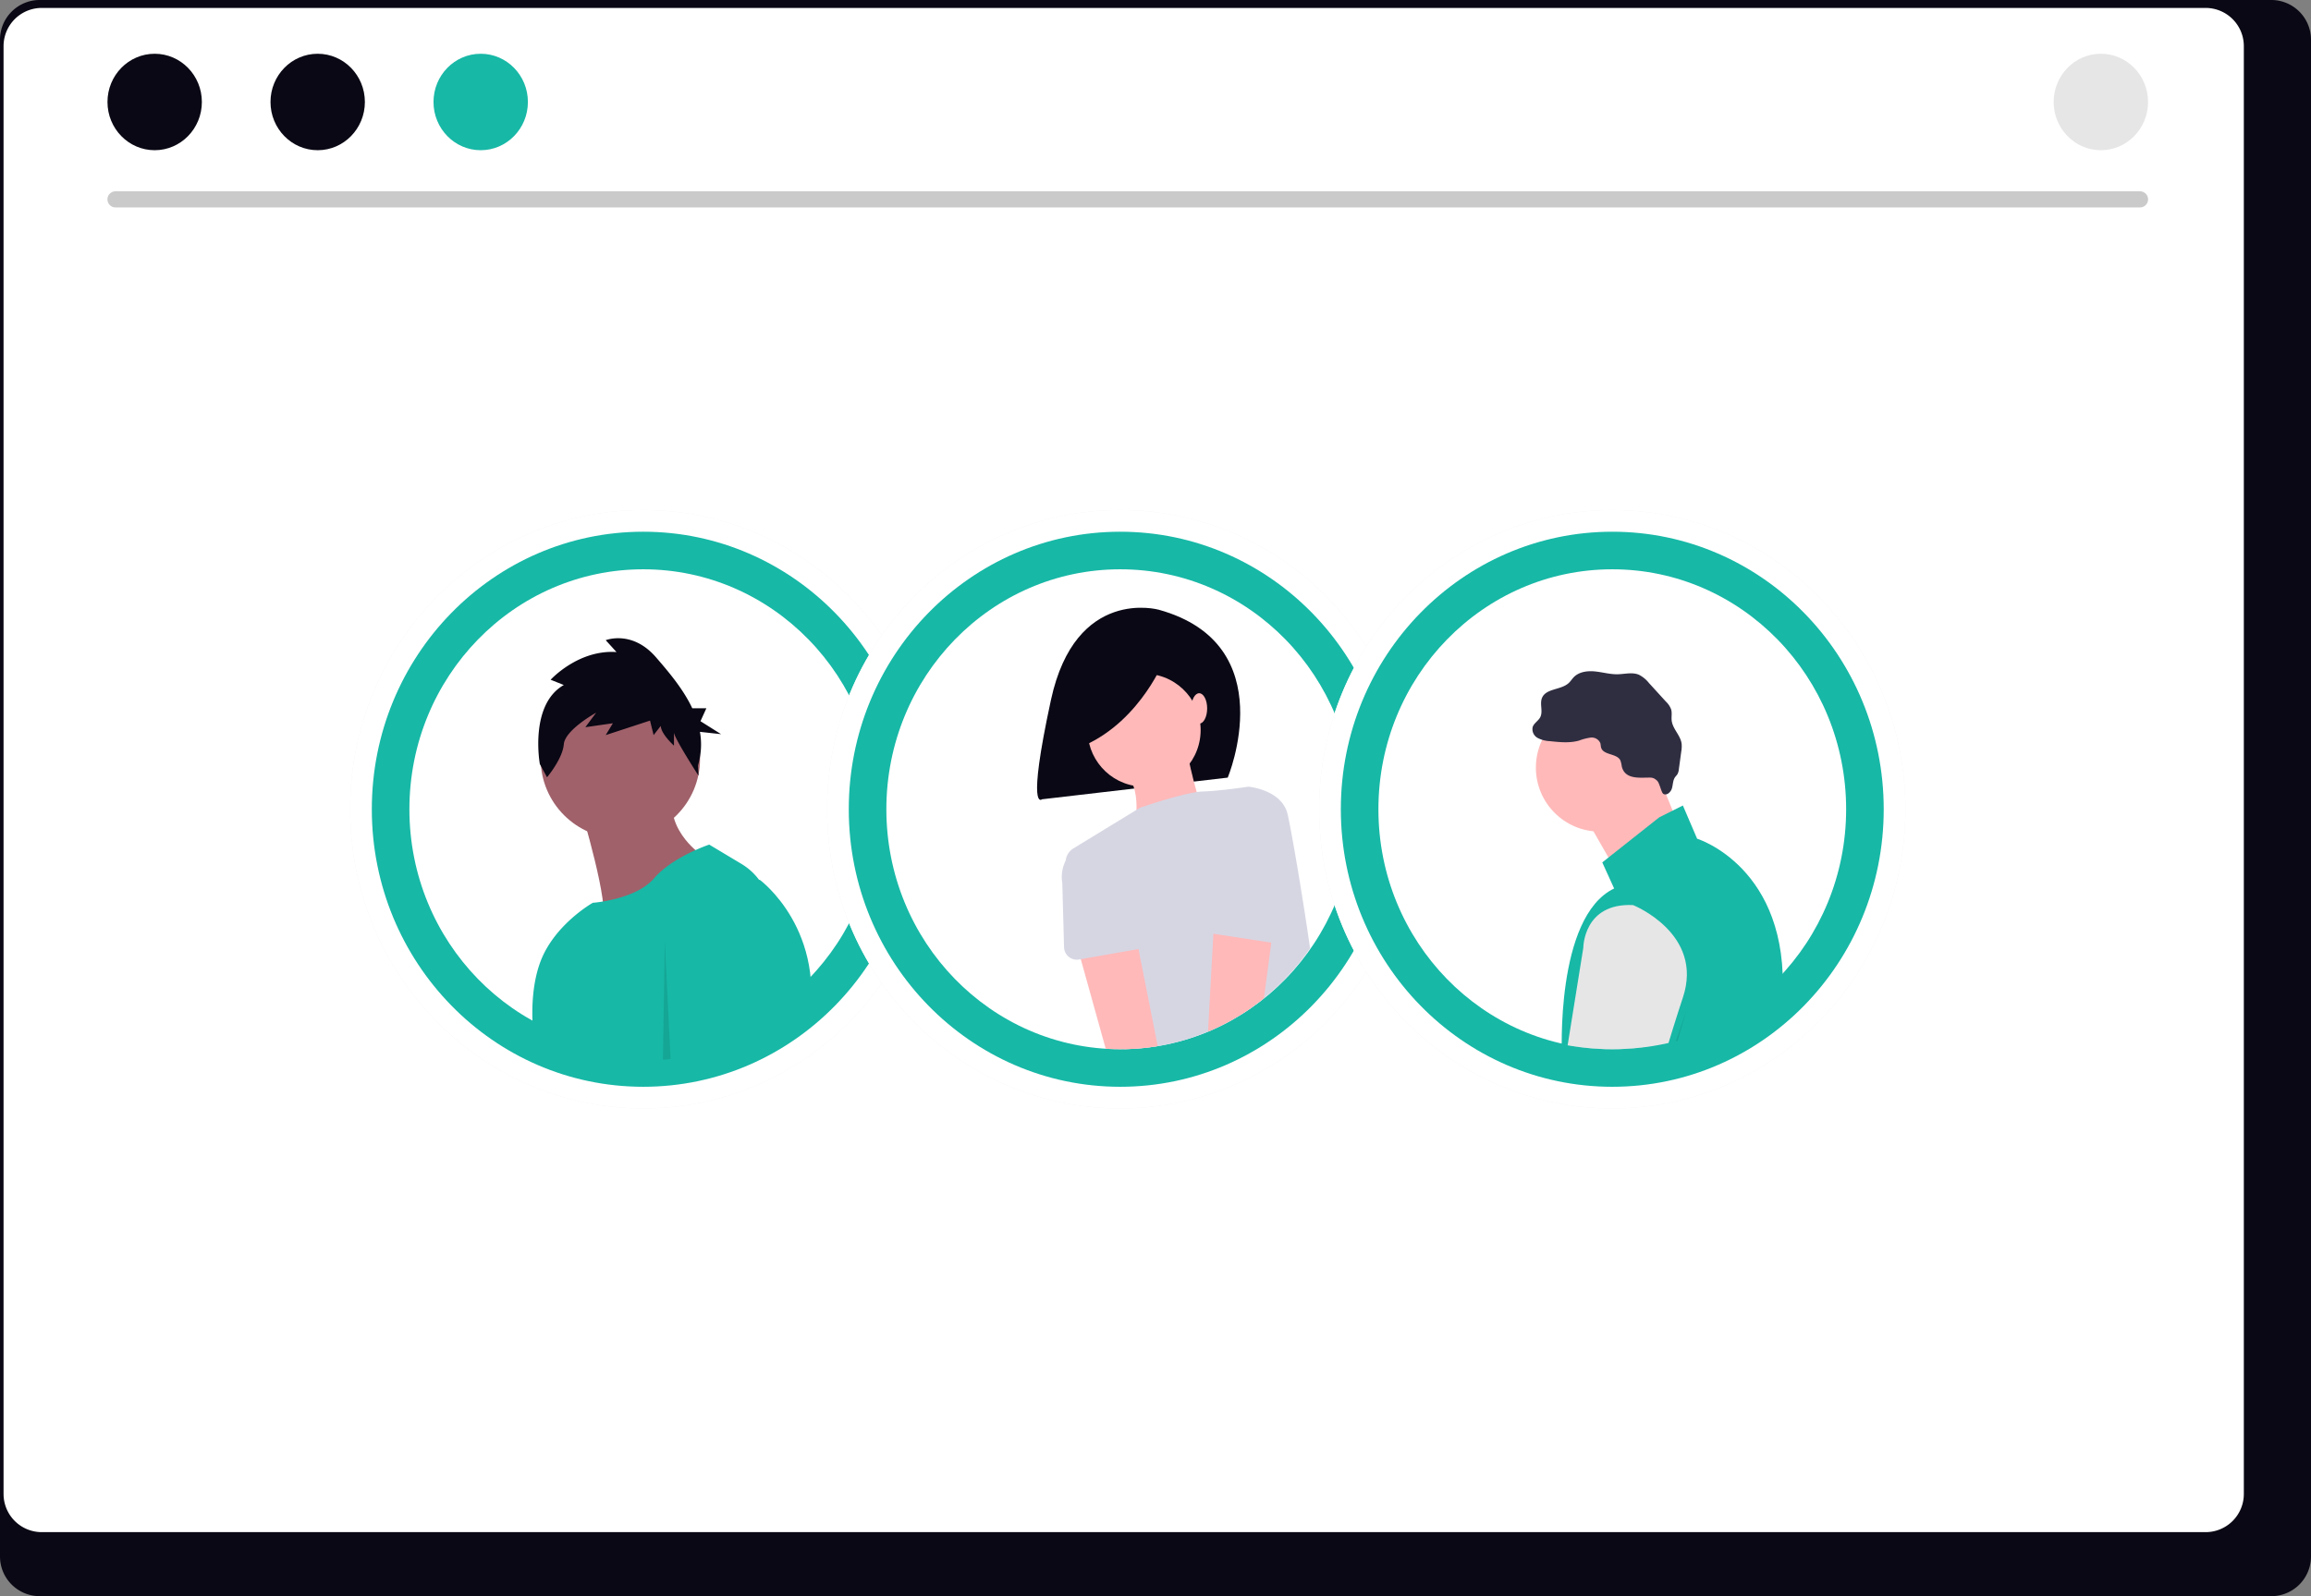 <svg xmlns="http://www.w3.org/2000/svg" xmlns:xlink="http://www.w3.org/1999/xlink" width="799.465" height="552.326" viewBox="0 0 799.465 552.326" role="img" artist="Katerina Limpitsouni" source="https://undraw.co/">
  <rect x="0" y="0" width="799.465" height="552.326" fill="#808080" stroke="none"/>
  <defs>
    <clipPath id="clip-path-1093">
      <ellipse id="Ellipse_824" data-name="Ellipse 824" cx="81.405" cy="83.035" rx="81.405" ry="83.035" transform="translate(793.857 214.238)" fill="#ffb9b9" stroke="#707070" stroke-width="1"/>
    </clipPath>
    <clipPath id="clip-path-2-1094">
      <ellipse id="Ellipse_822" data-name="Ellipse 822" cx="80.363" cy="82.285" rx="80.363" ry="82.285" transform="translate(9689.168 21202.813)" fill="#fff"/>
    </clipPath>
    <clipPath id="clip-path-3-1095">
      <ellipse id="Ellipse_846" data-name="Ellipse 846" cx="90.276" cy="92.188" rx="90.276" ry="92.188" transform="translate(11317.516 19812.16)" fill="#fff"/>
    </clipPath>
  </defs>
  <g id="Group_286" data-name="Group 286" transform="translate(-560.268 -263.836)">
    <path id="Path_4661-1096" data-name="Path 4661" d="M1352.3,232.384H580.059a13.747,13.747,0,0,0-13.613,13.848v524.66a13.74,13.74,0,0,0,13.613,13.819H1352.3a13.741,13.741,0,0,0,13.613-13.819V246.232a13.747,13.747,0,0,0-13.611-13.848Z" transform="translate(-6.179 31.451)" fill="#090814"/>
    <path id="Path_4660-1097" data-name="Path 4660" d="M1236.279,232.384H578.049a11.628,11.628,0,0,0-11.6,11.627V684.536a11.623,11.623,0,0,0,11.6,11.6h658.229a11.623,11.623,0,0,0,11.6-11.6V244.011a11.628,11.628,0,0,0-11.6-11.627Z" transform="translate(-3.436 34.195)" fill="#090814"/>
    <path id="Path_4021-1098" data-name="Path 4021" d="M1328.244,232.384h-748.6a13.225,13.225,0,0,0-13.2,13.223V746.614a13.219,13.219,0,0,0,13.2,13.2h748.6a13.219,13.219,0,0,0,13.2-13.2V245.608a13.224,13.224,0,0,0-13.194-13.223Z" transform="translate(-4.946 34.195)" fill="#fff"/>
    <path id="Path_4026-1099" data-name="Path 4026" d="M1277.281,261.086H576.817a2.786,2.786,0,0,1,0-5.571h700.464a2.786,2.786,0,0,1,0,5.571Z" transform="translate(23.357 74.523)" fill="#cacaca"/>
    <ellipse id="Ellipse_687" data-name="Ellipse 687" cx="16.325" cy="16.688" rx="16.325" ry="16.688" transform="translate(597.451 282.438)" fill="#090814"/>
    <ellipse id="Ellipse_688" data-name="Ellipse 688" cx="16.325" cy="16.688" rx="16.325" ry="16.688" transform="translate(653.844 282.438)" fill="#090814"/>
    <ellipse id="Ellipse_689" data-name="Ellipse 689" cx="16.325" cy="16.688" rx="16.325" ry="16.688" transform="translate(710.237 282.438)" fill="#17B8A6"/>
    <ellipse id="Ellipse_808" data-name="Ellipse 808" cx="16.325" cy="16.688" rx="16.325" ry="16.688" transform="translate(1270.713 282.438)" fill="#e6e6e6"/>
    <g id="Group_285" data-name="Group 285">
      <ellipse id="Ellipse_822-2" data-name="Ellipse 822" cx="101.402" cy="103.535" rx="101.402" ry="103.535" transform="translate(681.395 440.328)" fill="#f2f2f2"/>
      <ellipse id="Ellipse_825" data-name="Ellipse 825" cx="101.402" cy="103.535" rx="101.402" ry="103.535" transform="translate(681.395 440.328)" fill="#fff"/>
      <ellipse id="Ellipse_826" data-name="Ellipse 826" cx="93.902" cy="96.035" rx="93.902" ry="96.035" transform="translate(688.894 447.828)" fill="#17B8A6"/>
      <ellipse id="Ellipse_827" data-name="Ellipse 827" cx="80.902" cy="83.035" rx="80.902" ry="83.035" transform="translate(701.895 460.828)" fill="#fff"/>
      <g id="Mask_Group_1" data-name="Mask Group 1" transform="translate(-92.969 250.59)" clip-path="url(#clip-path-1093)">
        <g id="Group_275" data-name="Group 275" transform="translate(829.321 234.092)">
          <circle id="Ellipse_810" data-name="Ellipse 810" cx="27.566" cy="27.566" r="27.566" transform="translate(10.953 14.162)" fill="#a0616a"/>
          <path id="Path_4787-1100" data-name="Path 4787" d="M456.57,301.681s10.6,34.988,7.422,39.229,33.927-23.325,33.927-23.325-13.783-9.542-8.482-23.325Z" transform="translate(-431.834 -242.991)" fill="#a0616a"/>
          <path id="Path_4788-1101" data-name="Path 4788" d="M498.724,316.339S486,320.58,479.64,328s-21.2,8.482-21.2,8.482-13.122,7.39-18.024,20.144c-5.225,13.594-2.188,32.732,0,37.108,4.241,8.482,4.241,29.687,4.241,29.687l-5.3,48.771s-19.084,18.024-4.241,20.144,41.349-1.06,57.253,0,33.927,3.181,28.626-7.422-11.663-18.024-5.3-39.229c4.978-16.593,4.762-78.634,4.433-104.832a21.092,21.092,0,0,0-10.243-17.824Z" transform="translate(-429.458 -244.926)" fill="#17B8A6"/>
          <path id="Path_4792-1102" data-name="Path 4792" d="M305.641,271.879l3.18,64.674L278,398.976l-5.228-1.989,31.807-58.313Z" transform="translate(-251.748 -167.068)" opacity="0.1"/>
          <path id="Path_4793-1103" data-name="Path 4793" d="M510.629,331.293l7.952-1.59s23.855,17.494,16.434,52.482-40.289,88-40.289,88-7.422,9.542-9.542,11.663-6.361,0-4.241,3.181-3.181,5.3-3.181,5.3-23.325,0-21.2-8.482,38.168-68.915,38.168-68.915l-5.3-56.192S485.184,329.173,510.629,331.293Z" transform="translate(-431.821 -246.097)" fill="#17B8A6"/>
          <path id="Path_4794-1104" data-name="Path 4794" d="M343.684,357.16v-7.422l-36.048,59.373Z" transform="translate(-254.803 -173.892)" opacity="0.1"/>
          <path id="Path_4795-1105" data-name="Path 4795" d="M449.39,254.256l-4.557-1.824s9.529-10.49,22.786-9.578l-3.729-4.105s9.114-3.649,17.4,5.929c4.356,5.035,9.4,10.953,12.537,17.621h4.88l-2.037,4.485,7.129,4.485-7.317-.806a24.818,24.818,0,0,1-.692,11.616l.2,3.545S487.5,272.5,487.5,270.676v4.561s-4.557-4.1-4.557-6.842l-2.486,3.193-1.243-5.017-15.329,5.017,2.486-4.1-9.529,1.368,3.729-5.017s-10.771,5.929-11.186,10.947-5.8,11.4-5.8,11.4l-2.486-4.561S437.375,261.1,449.39,254.256Z" transform="translate(-430.43 -238.066)" fill="#090814"/>
        </g>
      </g>
    </g>
    <g id="Group_282" data-name="Group 282" transform="translate(65.619 -5.484)">
      <ellipse id="Ellipse_828" data-name="Ellipse 828" cx="101.402" cy="103.535" rx="101.402" ry="103.535" transform="translate(780.775 445.813)" fill="#f2f2f2"/>
      <ellipse id="Ellipse_829" data-name="Ellipse 829" cx="101.402" cy="103.535" rx="101.402" ry="103.535" transform="translate(780.775 445.813)" fill="#fff"/>
      <ellipse id="Ellipse_830" data-name="Ellipse 830" cx="93.902" cy="96.035" rx="93.902" ry="96.035" transform="translate(788.275 453.313)" fill="#17B8A6"/>
      <ellipse id="Ellipse_831" data-name="Ellipse 831" cx="80.902" cy="83.035" rx="80.902" ry="83.035" transform="translate(801.275 466.313)" fill="#fff"/>
      <g id="Mask_Group_4" data-name="Mask Group 4" transform="translate(-8887.354 -20735)" clip-path="url(#clip-path-2-1094)">
        <g id="Group_279" data-name="Group 279" transform="translate(9740.766 21214.617)">
          <path id="Path_1492-1106" data-name="Path 1492" d="M512.67,98.193s-28.787-8.109-37.3,31.22-3.107,34.374-3.107,34.374l64.264-7.5S555.85,110.154,512.67,98.193Z" transform="translate(-470.568 -97.502)" fill="#090814"/>
          <path id="Path_1517-1107" data-name="Path 1517" d="M521.159,169.563s4.011,21.059,7.521,24.067-26.574,7.521-26.574,7.521,4.513-14.541-1-22.062S521.159,169.563,521.159,169.563Z" transform="translate(-469.43 -120.558)" fill="#ffb9b9"/>
          <circle id="Ellipse_287" data-name="Ellipse 287" cx="19.555" cy="19.555" r="19.555" transform="translate(14.595 58.535) rotate(-80.783)" fill="#ffb9b9"/>
          <path id="Path_1496-1108" data-name="Path 1496" d="M569.368,252.154c1.08,3.239-5.913,5.1-15.66,3.28-8.433-1.574-17.664-3.445-24.945-4.959-7.8-1.625-13.367-2.838-13.367-2.838s-2.006,12.535-8.524,11.031c-5.616-1.294-22.4-59.912-26.935-76.112a5.636,5.636,0,0,1,2.492-6.333l23.049-14.074s15.884-5.455,21.675-5.611,15.819-1.66,15.819-1.66,11.532,1,13.538,9.527,10.375,59.062,10.529,71.2C567.21,248.916,566.131,242.441,569.368,252.154Z" transform="translate(-469.843 -92.955)" fill="#d6d6e3"/>
          <path id="Path_1497-1109" data-name="Path 1497" d="M513.946,113.485s-8.109,21.489-27.976,30.409l-3.244-19.056Z" transform="translate(-469.605 -96.236)" fill="#090814"/>
          <ellipse id="Ellipse_288" data-name="Ellipse 288" cx="2.758" cy="5.265" rx="2.758" ry="5.265" transform="translate(53.325 29.582)" fill="#ffb9b9"/>
          <path id="Path_1501-1110" data-name="Path 1501" d="M521.377,296a9.86,9.86,0,0,0-2.158-14.964L501.78,192.943,481.754,200.6l23.439,84.184A9.913,9.913,0,0,0,521.377,296Z" transform="translate(-469.682 -89.941)" fill="#ffb9b9"/>
          <path id="Path_1502-1111" data-name="Path 1502" d="M506.451,209.415l-21.99,3.873a4.421,4.421,0,0,1-5.186-4.233l-.607-22.252a12.278,12.278,0,0,1,24.2-4.189l7.015,21.051a4.421,4.421,0,0,1-3.428,5.75Z" transform="translate(-469.941 -91.565)" fill="#d6d6e3"/>
          <path id="Path_1503-1112" data-name="Path 1503" d="M535.18,294.626a9.86,9.86,0,0,0,2.755-14.866l11.73-89.034-21.426.835-4.793,87.255a9.913,9.913,0,0,0,11.734,15.809Z" transform="translate(-466.625 -90.115)" fill="#ffb9b9"/>
          <path id="Path_1504-1113" data-name="Path 1504" d="M548.868,208.057,526.8,204.674A4.421,4.421,0,0,1,523.243,199L529.8,177.73a12.278,12.278,0,1,1,24.261,3.791l-.106,22.188a4.421,4.421,0,0,1-5.091,4.348Z" transform="translate(-466.41 -91.968)" fill="#d6d6e3"/>
        </g>
      </g>
    </g>
    <g id="Group_284" data-name="Group 284" transform="translate(67.619 -5.484)">
      <ellipse id="Ellipse_832" data-name="Ellipse 832" cx="101.402" cy="103.535" rx="101.402" ry="103.535" transform="translate(948.996 445.813)" fill="#f2f2f2"/>
      <ellipse id="Ellipse_833" data-name="Ellipse 833" cx="101.402" cy="103.535" rx="101.402" ry="103.535" transform="translate(948.996 445.813)" fill="#fff"/>
      <ellipse id="Ellipse_834" data-name="Ellipse 834" cx="93.902" cy="96.035" rx="93.902" ry="96.035" transform="translate(956.496 453.313)" fill="#17B8A6"/>
      <ellipse id="Ellipse_835" data-name="Ellipse 835" cx="80.902" cy="83.035" rx="80.902" ry="83.035" transform="translate(969.496 466.313)" fill="#fff"/>
      <g id="Mask_Group_6" data-name="Mask Group 6" transform="translate(-10357.394 -19364.152)" clip-path="url(#clip-path-3-1095)">
        <g id="Group_283" data-name="Group 283">
          <circle id="Ellipse_843" data-name="Ellipse 843" cx="22.148" cy="22.148" r="22.148" transform="translate(11381.364 19876.938)" fill="#ffb9b9"/>
          <path id="Path_4931-1114" data-name="Path 4931" d="M658.765,175.443l9.023,22.148L646.46,213.177l-13.125-22.969Z" transform="translate(10764.024 19724.053)" fill="#ffb9b9"/>
          <path id="Path_4932-1115" data-name="Path 4932" d="M876.956,325.2l8.2-4.1,4.922,11.484s31.992,9.844,29.531,54.96-8.2,62.342-8.2,62.342,13.945,29.531,5.742,32.812-77.928,15.586-79.569,4.1,5.742-78.748,5.742-78.748-2.461-48.4,18.046-58.241l-4.1-9.023Z" transform="translate(10547.064 19591.109)" fill="#17B8A6"/>
          <path id="Path_4936-1116" data-name="Path 4936" d="M862.943,295.863a10.865,10.865,0,0,0-.482-2.108c-1.19-2.5-5.835-1.768-6.663-4.408-.162-.517-.128-1.079-.287-1.6a3.239,3.239,0,0,0-3.336-1.911,18.024,18.024,0,0,0-4,1.03c-3.245.921-6.7.569-10.051.21a10.113,10.113,0,0,1-4.292-1.117,3.458,3.458,0,0,1-1.723-3.772c.443-1.359,1.931-2.106,2.6-3.37,1.062-2.007-.236-4.6.625-6.7,1.382-3.37,6.613-2.693,9.27-5.184.645-.6,1.11-1.377,1.728-2.009,1.834-1.875,4.731-2.238,7.341-1.979s5.175,1.025,7.8.979c2.487-.044,5.094-.8,7.386.166a10.533,10.533,0,0,1,3.469,2.85l5.878,6.446a7.244,7.244,0,0,1,1.817,2.736c.354,1.235.028,2.561.179,3.837.344,2.91,3.068,5.108,3.436,8.015a10.423,10.423,0,0,1-.13,2.7l-.823,6.071a4.517,4.517,0,0,1-.464,1.7c-.239.409-.6.732-.871,1.122-.761,1.1-.692,2.556-1.07,3.84s-1.734,2.554-2.921,1.935c-.774-.4-1.286-3.742-2.226-4.608-1.31-1.207-1.994-1.058-3.61-1.038C868.283,299.742,863.978,300.019,862.943,295.863Z" transform="translate(10548.146 19602.867)" fill="#2f2e41"/>
          <path id="Path_4937-1117" data-name="Path 4937" d="M865.5,364.263s24.609,9.844,17.226,31.992-27.07,90.233-27.07,90.233l-11.484,5.742-3.281,9.023-15.586-5.742,2.461-12.3,5.742-12.3,14.765-91.873S848.276,363.442,865.5,364.263Z" transform="translate(10549.495 19582.4)" fill="#e6e6e6"/>
          <path id="Path_4938-1118" data-name="Path 4938" d="M669.428,280.284,644,367.235,633.335,377.9l6.152-11.075Z" transform="translate(10764.024 19702.883)" opacity="0.1" style="isolation: isolate"/>
        </g>
      </g>
    </g>
  </g>
</svg>